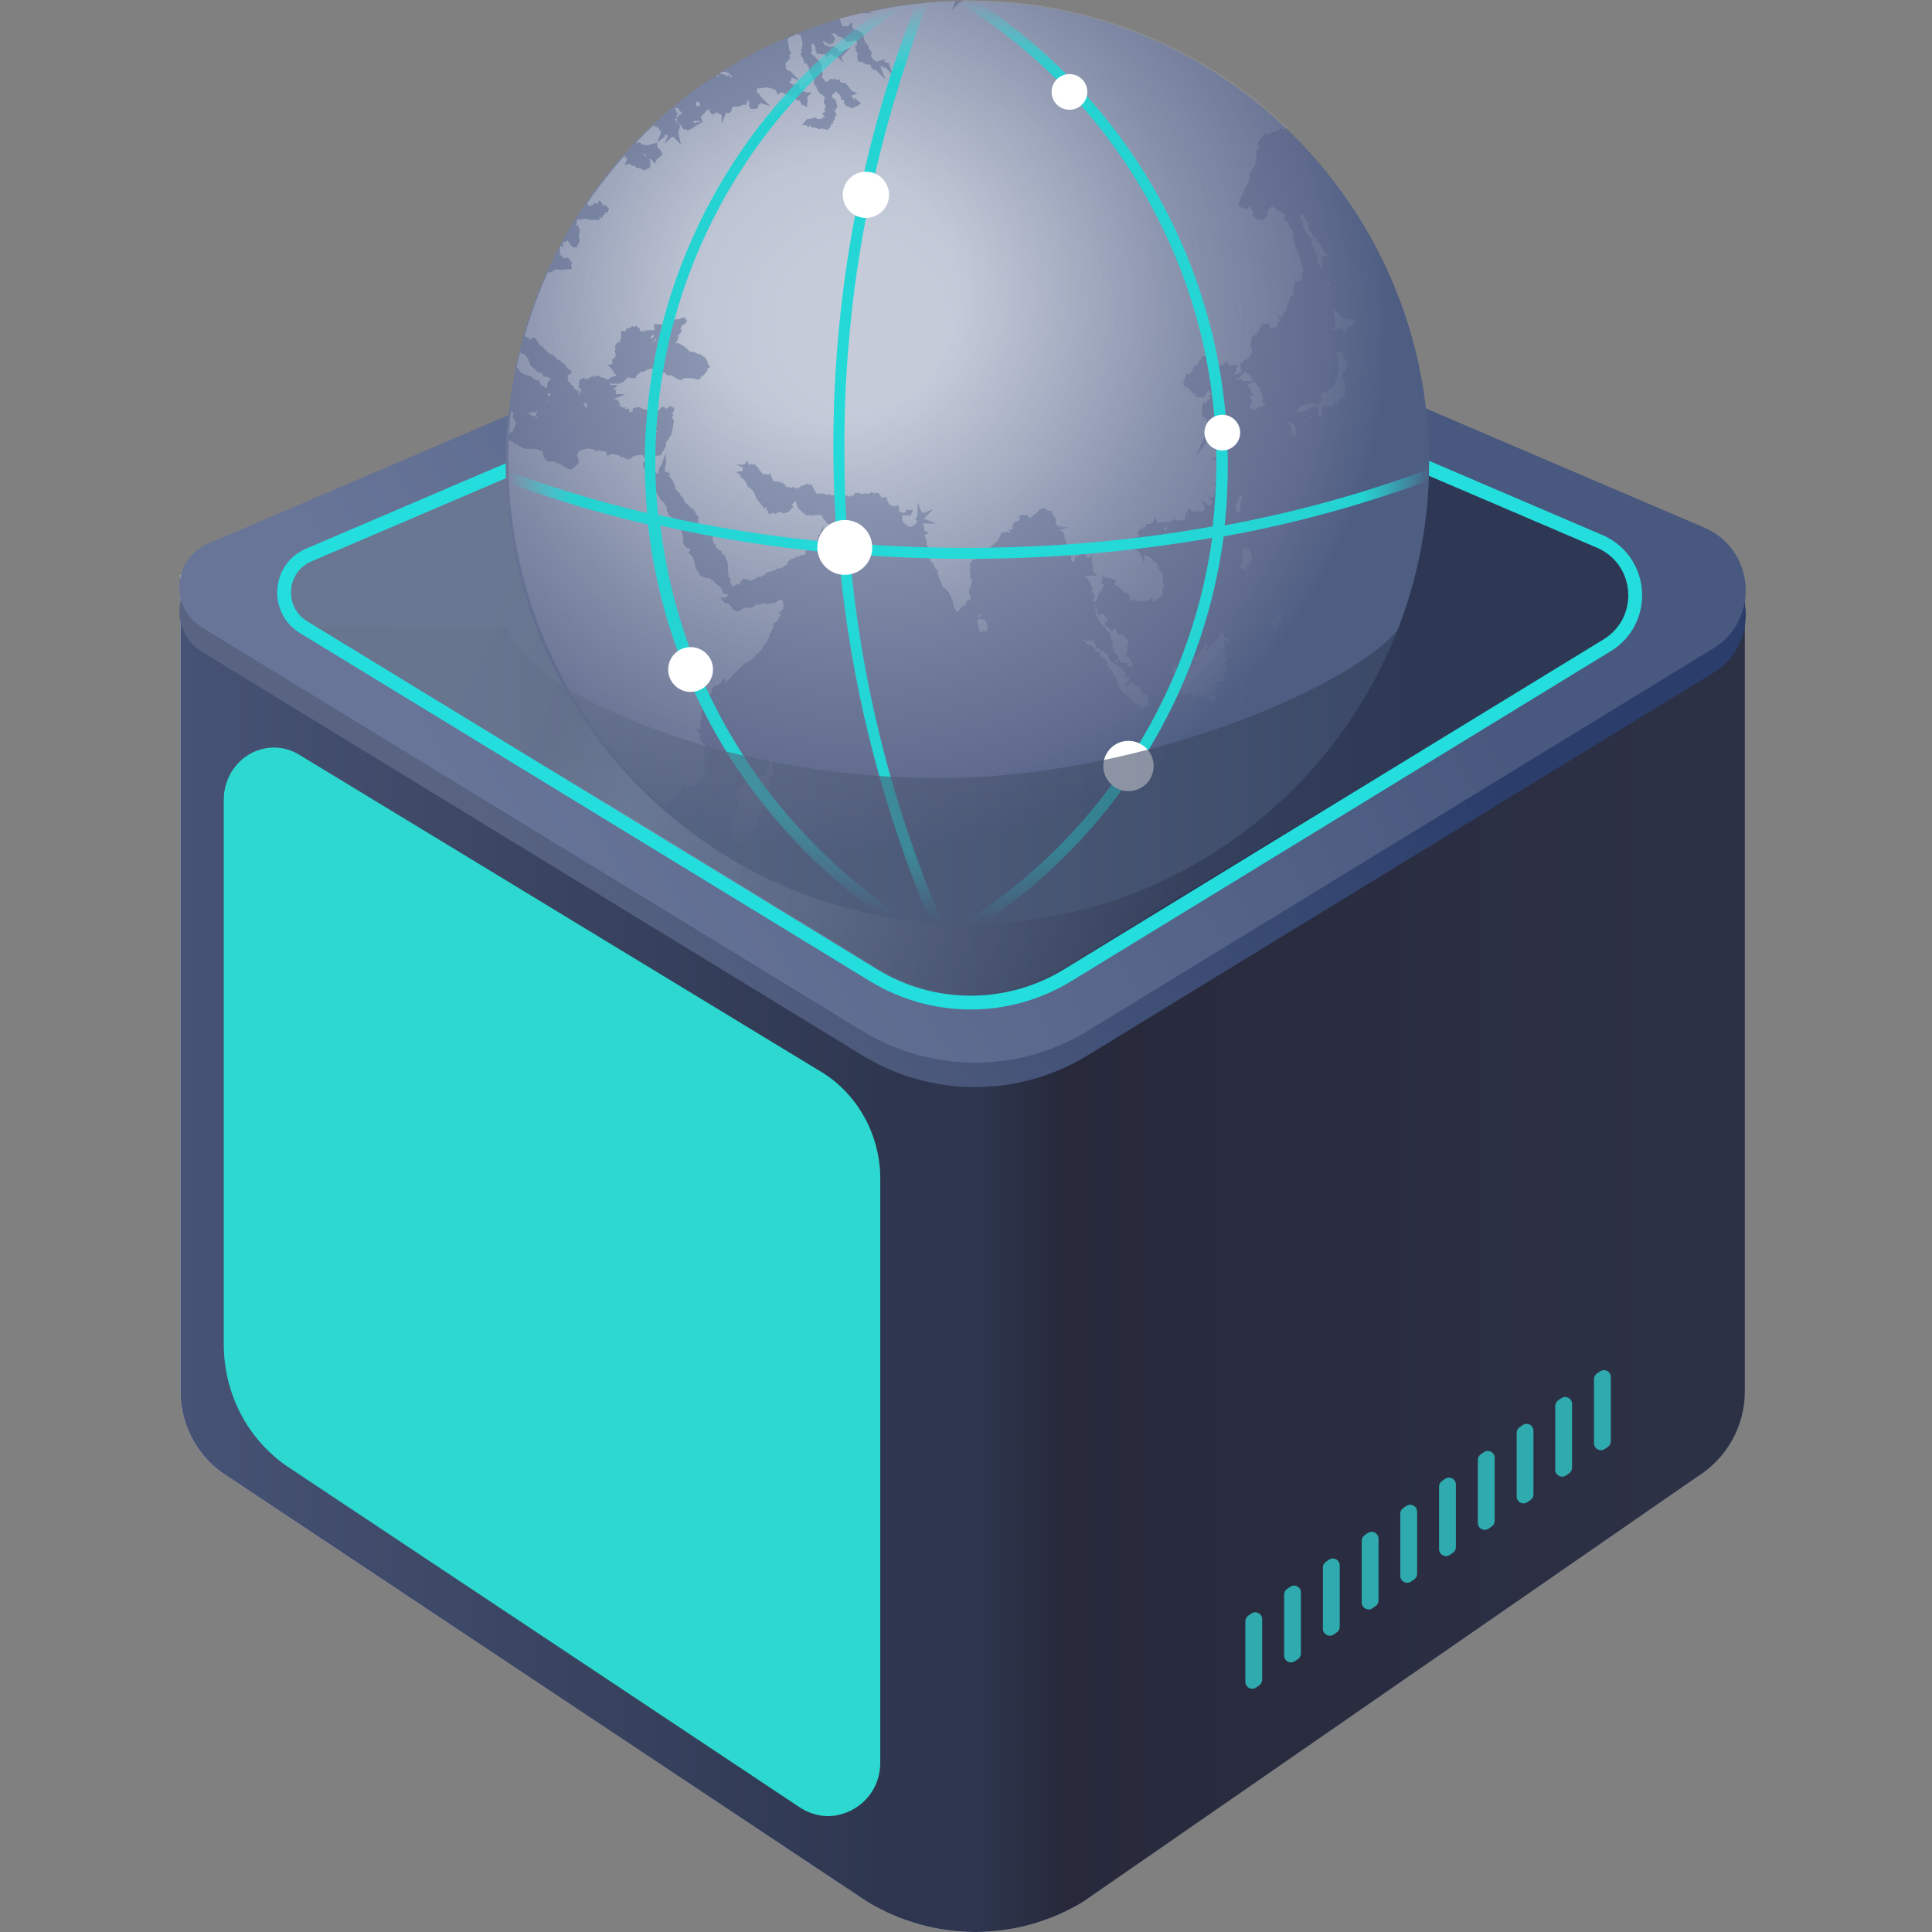 <svg width="140" height="140" viewBox="0 0 140 140" fill="none" xmlns="http://www.w3.org/2000/svg">
<rect x="0" y="0" width="140" height="140" fill="#808080" stroke="none"/>
<g clip-path="url(#clip0)">
<path d="M13.077 41.65V100.85C13.077 103.378 14.4 105.713 16.542 107.022L62.835 137.804C67.653 140.734 73.676 140.734 78.494 137.804L122.972 107.022C125.114 105.698 126.437 103.364 126.437 100.85V42.2L13.077 41.65Z" fill="url(#paint0_linear)"/>
<path d="M13.077 42.199V100.849C13.077 103.377 14.4 105.712 16.542 107.02L62.835 137.803C67.653 140.733 73.676 140.733 78.494 137.803L122.972 107.02C125.114 105.697 126.437 103.362 126.437 100.849V42.199H13.077Z" fill="url(#paint1_linear)"/>
<path d="M124.135 48.769L78.794 76.488C73.797 79.537 67.507 79.537 62.51 76.488L14.641 47.237C12.277 45.795 12.515 42.27 15.072 41.17L65.514 19.577C68.801 18.18 72.504 18.18 75.775 19.577L123.496 39.995C127.198 41.586 127.57 46.687 124.135 48.769Z" fill="url(#paint2_linear)"/>
<path d="M124.133 47L78.791 74.72C73.795 77.768 67.504 77.768 62.508 74.72L14.639 45.469C12.274 44.026 12.512 40.502 15.07 39.401L65.512 17.809C68.798 16.411 72.501 16.411 75.773 17.809L123.493 38.227C127.196 39.818 127.568 44.918 124.133 47Z" fill="url(#paint3_linear)"/>
<path d="M90.242 117.484C90.242 117.32 90.322 117.167 90.457 117.073L90.676 116.921C91.007 116.69 91.461 116.928 91.461 117.331V121.72C91.461 121.884 91.381 122.037 91.247 122.13L91.027 122.283C90.696 122.513 90.242 122.276 90.242 121.872V117.484ZM93.052 119.964C93.052 120.365 93.502 120.603 93.834 120.376L94.054 120.227C94.19 120.133 94.272 119.979 94.272 119.814V115.398C94.272 114.994 93.818 114.757 93.487 114.988L93.267 115.14C93.133 115.234 93.052 115.387 93.052 115.551V119.964ZM95.863 118.03C95.863 118.432 96.313 118.67 96.645 118.443L96.864 118.293C97.001 118.2 97.082 118.046 97.082 117.88V113.435C97.082 113.031 96.629 112.794 96.297 113.025L96.078 113.177C95.943 113.271 95.863 113.424 95.863 113.588V118.03ZM98.674 116.127C98.674 116.529 99.124 116.766 99.456 116.54L99.675 116.39C99.811 116.297 99.893 116.142 99.893 115.977V111.502C99.893 111.098 99.439 110.861 99.108 111.091L98.888 111.244C98.754 111.337 98.674 111.491 98.674 111.655V116.127ZM101.469 114.194C101.469 114.596 101.919 114.833 102.251 114.607L102.471 114.457C102.607 114.364 102.689 114.209 102.689 114.044V109.539C102.689 109.135 102.235 108.898 101.903 109.128L101.684 109.281C101.549 109.374 101.469 109.528 101.469 109.692V114.194ZM104.28 112.26C104.28 112.662 104.73 112.9 105.062 112.673L105.281 112.524C105.418 112.43 105.499 112.276 105.499 112.111V107.576C105.499 107.172 105.045 106.935 104.714 107.166L104.495 107.318C104.36 107.412 104.28 107.565 104.28 107.729V112.26ZM107.091 110.357C107.091 110.759 107.541 110.997 107.872 110.77L108.092 110.62C108.228 110.527 108.31 110.372 108.31 110.207V105.643C108.31 105.239 107.856 105.002 107.525 105.232L107.305 105.385C107.171 105.478 107.091 105.632 107.091 105.795V110.357ZM109.901 108.439C109.901 108.841 110.351 109.078 110.683 108.852L110.902 108.702C111.039 108.609 111.12 108.454 111.12 108.289V103.68C111.12 103.276 110.667 103.039 110.335 103.269L110.116 103.422C109.981 103.515 109.901 103.669 109.901 103.832V108.439ZM112.697 106.505C112.697 106.907 113.147 107.145 113.479 106.918L113.698 106.768C113.835 106.675 113.916 106.521 113.916 106.356V101.732C113.916 101.328 113.462 101.091 113.131 101.321L112.911 101.474C112.777 101.567 112.697 101.721 112.697 101.884V106.505ZM115.725 99.526C115.589 99.619 115.507 99.774 115.507 99.939V104.587C115.507 104.989 115.957 105.227 116.289 105L116.509 104.85C116.645 104.757 116.727 104.602 116.727 104.437V99.789C116.727 99.387 116.277 99.15 115.945 99.376L115.725 99.526Z" fill="#2FAAAF"/>
<path d="M60.009 131.602C59.266 131.602 58.537 131.364 57.898 130.933L20.75 106.218C17.91 104.24 16.215 100.954 16.215 97.414V57.947C16.215 55.865 17.851 54.17 19.858 54.17C20.512 54.17 21.167 54.363 21.732 54.72L59.623 77.74C62.195 79.361 63.787 82.291 63.787 85.399V127.647C63.816 130.1 61.839 131.602 60.009 131.602Z" fill="#2CD8CF"/>
<path d="M116.439 46.772L77.354 70.679C73.048 73.309 67.62 73.309 63.315 70.679L41.619 57.427L22.001 45.449C19.957 44.209 20.175 41.16 22.37 40.222L65.878 21.609C68.709 20.402 71.909 20.402 74.724 21.609L105.751 34.877L115.887 39.217C119.103 40.574 119.405 44.98 116.439 46.772Z" fill="url(#paint4_linear)" stroke="#24DEDE" stroke-miterlimit="10"/>
<path d="M103.559 33.503C103.559 51.928 88.572 66.973 70.102 66.973C61.713 66.973 54.02 63.858 48.118 58.722C41.089 52.558 36.645 43.544 36.645 33.503C36.645 32.94 36.645 32.41 36.679 31.88C36.679 31.747 36.679 31.581 36.712 31.449C36.745 30.885 36.778 30.289 36.878 29.726C37.01 28.665 37.176 27.638 37.375 26.577C37.441 26.246 37.541 25.881 37.607 25.55C37.707 25.119 37.839 24.688 37.939 24.291C38.403 22.667 39 21.11 39.663 19.618C39.928 19.055 40.227 18.491 40.492 17.928C40.492 17.895 40.525 17.862 40.558 17.829C40.591 17.762 40.624 17.663 40.691 17.597C40.691 17.564 40.724 17.564 40.724 17.53C41.255 16.57 41.785 15.675 42.415 14.78C43.244 13.554 44.139 12.394 45.134 11.3C45.399 11.002 45.665 10.704 45.93 10.406C46.328 9.975 46.759 9.544 47.19 9.146C47.654 8.716 48.151 8.285 48.649 7.854C49.71 6.959 50.837 6.131 52.031 5.369C52.097 5.335 52.164 5.302 52.23 5.236C53.722 4.275 55.314 3.447 56.938 2.751C57.104 2.684 57.27 2.618 57.403 2.552C57.436 2.552 57.469 2.519 57.502 2.519C58.53 2.121 59.591 1.723 60.652 1.425C61.15 1.259 61.647 1.127 62.178 1.027C62.376 0.961 62.575 0.928 62.807 0.862C64.83 0.398 66.919 0.133 69.108 0.066C69.273 0.066 69.439 0.066 69.638 0.066C69.804 0.066 69.97 0.066 70.135 0.066C79.121 0.066 87.278 3.612 93.28 9.378C99.613 15.443 103.559 24.026 103.559 33.503Z" fill="url(#paint5_radial)"/>
<path d="M56.01 56.07V55.871L55.943 55.639L56.01 55.573V55.441L55.943 55.341V55.175L55.811 55.109L55.745 55.209V55.374L55.579 55.573H55.545L55.479 55.706L55.545 55.772L55.413 55.904V56.07L55.181 56.302L55.114 56.236L54.982 56.368L54.916 56.534L54.683 56.633L54.518 56.832H54.285L54.219 56.766L54.186 56.832H53.888L53.788 56.932L53.722 56.865L53.622 56.932H53.556L53.622 56.998L53.456 57.164L53.291 57.363L53.423 57.528L53.324 57.594L53.357 57.628V57.793L53.423 58.059L53.49 58.191V58.257V58.324V58.39L53.39 58.688L53.324 58.754L53.258 58.986H53.224L53.158 59.053V59.218L53.026 59.351L52.926 59.384V59.517L52.793 59.649V59.914L52.959 60.113L52.926 60.179H52.992V60.444L52.893 60.511V60.776L52.959 60.842L53.026 60.908L53.092 61.008L53.191 60.975L53.258 61.074L53.39 61.207H53.556L53.622 61.173L53.689 61.041L54.087 61.008H54.186L54.252 60.975L54.319 60.908L54.385 60.809L54.451 60.676V60.544L54.518 60.478L54.385 60.345L54.584 60.212V59.98H54.75V59.947L54.816 59.649L54.882 59.483V59.417L54.949 59.185L55.114 59.02L55.247 58.589L55.313 58.489V58.357L55.38 58.191L55.413 58.092L55.512 57.926L55.579 57.694L55.645 57.495L55.678 57.429L55.711 57.363L55.645 57.296V57.064L55.811 56.932V56.865L55.877 56.799L55.745 56.667L55.811 56.6V56.17H56.142L56.209 56.236L56.01 56.07ZM48.284 58.854L48.35 58.92V58.887C48.317 58.887 48.284 58.854 48.284 58.854ZM48.35 58.92L48.317 59.02L48.383 58.953L48.35 58.92ZM56.806 43.875L56.706 43.776L56.772 43.61L56.673 43.511L56.739 43.444H56.507L56.441 43.511L56.308 43.577L56.175 43.709L56.109 43.643L55.977 43.709L55.645 43.776H55.512L55.446 43.709H55.38L55.247 43.776H55.114L54.982 43.842L54.882 43.776H54.849L54.551 43.975L54.352 44.041H54.285H53.987L53.854 44.107H53.755L53.689 44.173L53.622 44.24L53.423 44.306L53.224 44.24L53.158 44.173H53.092L53.026 44.008L52.727 43.676L52.661 43.709H52.561L52.163 43.312H52.594L52.661 43.212H52.727L52.76 43.179V43.113L52.727 43.08L52.561 43.014H52.429L52.296 42.682L52.23 42.616L52.163 42.483H52.097L51.964 42.351L51.865 42.285L51.732 42.152L51.566 41.986L51.434 41.92L51.368 41.854L51.301 41.92L51.235 41.854L51.169 41.92L51.102 41.854L50.704 41.688L50.638 41.522L50.605 41.456L50.539 41.39V41.324H50.472L50.34 40.826L50.174 40.329L49.809 39.965H50.008V39.799L49.875 39.733L49.71 39.666L49.544 39.435L49.477 39.136L49.511 38.971L49.477 38.805L49.345 38.407V38.208V38.142L49.279 38.076L49.212 38.01V37.943L49.146 37.877V37.778H49.113L48.914 37.612L48.748 37.546V37.479H48.649L48.45 37.314L48.284 36.916L48.35 36.85L48.317 36.817V36.75L48.251 36.684L48.184 36.518L48.019 36.319L47.886 36.253L47.82 36.088L47.488 35.59V35.425L47.455 35.358L47.422 35.193L47.355 35.127V35.093L47.19 34.928V34.729L47.223 34.663L46.958 34.398L46.891 34.265L46.692 34V33.9L46.593 33.768V33.569L46.792 33.337L46.825 33.37L46.758 33.171L46.659 33.105L46.593 32.972H46.261L46.095 33.039L46.029 32.972L45.963 33.039L45.83 33.105L45.664 33.271H45.399L45.233 33.171H45.266L45.134 33.105L45.068 33.171L44.868 33.006L44.736 32.972L44.338 32.906H44.205L44.04 33.072L43.907 32.741L43.841 32.674L43.774 32.707L43.376 32.641L43.343 32.608H43.277V32.741L42.945 32.542H42.879L42.713 32.509L42.68 32.542L42.514 32.475L42.415 32.542L42.15 32.608L41.984 32.674L41.917 32.741L41.851 32.873L41.818 32.906V33.072L41.884 33.171L41.951 33.437L41.884 33.602L41.685 33.801L41.486 33.967L41.287 34.033L40.956 33.867L40.757 33.702L40.624 33.635L40.425 33.569L40.094 33.437H40.027H39.729L39.497 33.271L39.331 32.873V32.741L39.298 32.674L39.066 32.641L38.9 32.542H38.668L38.535 32.509L38.204 32.542L37.872 32.475L37.739 32.343H37.673H37.64L37.474 32.177L37.441 32.144L37.375 32.21L37.209 32.045H37.176L36.91 31.879L36.877 31.813C36.844 32.343 36.844 32.906 36.844 33.437C36.844 43.477 41.287 52.524 48.317 58.655V58.622L48.251 58.456L48.317 58.39L48.284 58.357V58.092H48.516H48.549H48.582V58.025L48.98 57.76H49.047L49.08 57.727V57.661L49.279 57.528L49.312 57.462L49.345 57.429L49.511 56.932L49.544 57.031V56.899L49.776 57.131L49.875 57.064H49.909V56.899L50.174 56.998L50.34 56.899L50.373 56.832H50.572L50.771 56.733V56.567H50.97V56.501L51.003 56.435L50.837 56.269L51.003 56.103L51.136 55.971V55.871V55.805H51.102L50.97 55.672V55.507L50.804 55.341H51.102V55.242L51.036 55.076L51.102 55.01L51.069 54.977V54.712L51.003 54.446V54.281L51.069 54.214L51.003 54.148L51.136 54.016V53.982L51.102 53.949L50.97 53.883L50.704 53.618L50.771 53.452V53.419L50.671 53.32L50.738 53.187L50.704 53.121L50.406 52.823H50.804L50.738 52.723L50.804 52.657L50.738 52.591V52.325L50.804 52.16L50.87 52.093L50.837 51.928L50.771 51.862V51.663L50.903 51.464L51.036 51.099L50.771 50.834H51.202L51.334 50.602L51.401 50.47V50.337L51.566 50.172V49.973L51.666 49.873V49.807L51.799 49.674H51.931H51.998L52.13 49.542H52.163L52.561 49.078V49.575L52.628 49.476L52.694 49.343L52.86 49.177L52.926 49.144L52.959 49.078L53.026 49.012L53.324 48.68L53.423 48.614L53.755 48.283L53.921 48.15L54.087 48.017L54.252 47.951L54.451 47.785L54.949 47.322L55.214 47.023L55.247 46.924L55.579 46.493V46.427L55.745 46.162V46.029L56.043 45.466V45.4V45.234L56.242 45.035H56.308L56.341 45.002L56.441 44.77L56.607 44.538V44.472H56.408L56.806 44.074H56.739L56.806 43.875ZM83.166 50.47L83.1 50.404L83.067 50.337L83.001 50.271L82.934 50.304L82.669 50.205V50.039L82.603 49.973L82.735 49.94L82.57 49.873V49.807V49.741V49.708L82.404 49.774V49.674H82.271L82.039 49.442V49.409L81.409 49.807L81.94 49.078H81.442L81.674 48.846H81.608L81.376 48.581V48.448L81.243 48.316L81.177 48.382L80.978 48.216V48.183L80.414 47.951H80.514L80.282 47.553V47.421H80.182L80.083 47.288L79.917 47.123H79.784L79.652 46.99H79.42V46.692H79.353L79.32 46.559H79.287L79.221 46.394H79.188L79.022 46.46L78.955 46.394H78.922L78.756 46.46L78.591 46.394L78.392 46.228L78.458 46.394L78.558 46.427L78.723 46.626H78.79L78.922 46.791L78.989 46.725L79.287 46.924L79.453 47.189L79.552 47.255H79.718V47.52V47.587H79.851L79.983 47.785H80.016H80.182V47.984H80.215L80.249 48.15V48.183L80.348 48.448V48.481H80.414L80.647 48.647V48.813L80.713 48.945L80.845 49.078L80.912 49.343L81.111 49.674L81.044 49.84L81.078 49.906L81.21 49.973L81.409 50.205L81.442 50.304L81.641 50.337V50.437L81.807 50.503V50.602H81.873L82.039 50.801L82.304 50.967V51.033H82.437L82.735 51.331H82.901L82.934 51.166L83.166 51.232L83.233 51.033L83.166 50.867L83.233 50.702L83.2 50.669L83.166 50.47ZM90.063 51.066L89.997 51.133V51.265L89.931 51.364V51.464H89.997V51.265L90.063 51.199V51.133V51.099V51.066ZM91.124 51V50.934H91.058L90.992 50.669H90.892L91.025 50.503L90.959 50.337L90.826 50.205L90.76 50.105L90.627 50.006V49.873L90.461 49.807L90.362 49.774L90.196 49.608L90.063 49.442L89.997 49.542H89.931L89.997 49.674L89.931 49.807V49.973L89.898 50.039V50.172L89.831 50.238V50.404L89.665 50.47V50.635H89.964V50.867L90.063 51.066L90.196 50.801L90.163 50.735L90.097 50.602V50.437L90.262 50.337L90.329 50.271L90.594 50.172L90.76 50.337L90.859 50.503V50.735L90.793 50.801L90.859 50.867L91.058 50.967V51.199L91.124 51.133H91.224L91.124 51ZM88.671 46.692H88.737V46.394L89.035 46.626V46.361L88.903 46.195H88.87H88.704V45.963L88.571 45.797L88.505 45.864H88.439V45.93H88.372L88.306 46.062V46.195L88.041 46.46L87.975 46.626H87.875H87.809L87.477 47.189V46.626L87.311 46.659V46.692V46.825L87.079 47.056L86.947 47.222V47.288L86.814 47.487L86.648 47.62L86.35 47.686L86.681 48.183L86.151 47.918V48.051L86.051 47.984V48.117L85.985 48.283V48.481L85.554 48.415L85.388 48.316H85.189L85.123 48.183L85.056 48.349L84.99 48.415V48.515V48.614V48.713L85.056 48.846L85.189 48.978H85.222L86.217 48.481L85.388 49.343L85.488 49.476L85.554 49.575V49.807L85.488 49.873L85.554 49.906V50.238L85.686 50.138L85.753 50.304H85.819L85.885 50.37L86.018 50.304H86.051L86.217 50.072L86.383 50.404V50.569L86.482 50.503L86.549 50.569L86.648 50.536L86.681 50.404H86.947L87.013 50.47H87.145L87.212 50.37L87.378 50.602L87.51 50.536L87.543 50.635H87.61L87.775 50.834L87.709 50.867L87.809 50.834H87.908L88.008 50.768L88.074 50.602V50.271L87.61 50.47L88.107 49.973L87.908 49.774H88.306L88.372 49.708L87.941 49.442H88.505V49.376L88.671 49.244V49.012L88.737 48.945V48.68H88.803L88.936 48.515L88.87 48.15L88.671 48.051L88.969 47.852L88.837 47.719V47.62L88.671 47.487L88.803 47.322L88.704 47.123L88.737 47.09L88.505 47.023L88.803 46.858L88.671 46.692ZM93.346 50.635H93.28H93.379H93.346ZM91.124 49.542H91.058L90.926 49.575L90.859 49.509L90.826 49.542L90.76 49.674H90.859L90.926 49.608L91.124 49.542ZM90.727 48.581L90.66 48.481L90.528 48.614H90.561H90.627L90.76 48.581H90.727ZM81.94 48.349L81.973 48.316V48.283L81.94 48.349ZM82.039 48.017L81.973 47.951V47.885L81.906 47.819L81.84 47.686L81.542 47.388L81.741 47.255V47.123L81.674 47.056V46.825L81.741 46.758V46.493V46.427L81.674 46.294L81.343 45.963H81.011V45.864L80.945 45.83L80.879 45.665V45.598H80.713L80.58 45.731L80.249 45.4L80.083 45.366V45.035L80.282 44.969L80.215 44.902V44.77H80.149L80.083 44.67L79.95 44.538V44.472L79.618 44.538L79.453 44.372L79.519 44.24L79.453 44.14V44.074L79.42 43.975L79.353 44.173L79.42 44.24L79.353 44.306H79.42V44.704L79.585 44.637V44.869L79.652 44.936V45.002L79.718 45.035L79.751 45.168H79.784L79.95 45.366L80.016 45.4L80.05 45.466H80.149V45.665L80.282 45.731L80.348 45.797L80.481 45.996L80.547 46.394L80.58 46.493L80.647 46.659L80.58 46.924L80.746 47.09L80.68 47.156L80.746 47.222L80.812 47.322L80.945 47.388L81.078 47.653L81.011 47.719L81.276 48.051L81.442 47.984L81.509 48.051H81.774L81.608 48.183L81.707 48.283L81.873 48.316L81.94 48.349V48.216L82.105 48.382V48.283L82.039 48.017ZM80.945 47.719L80.845 47.819L80.812 47.951H80.978L80.945 47.719ZM80.58 47.885L80.514 47.951H80.647L80.58 47.885ZM92.219 45.598V45.632L92.252 45.731H92.385L92.484 45.797L92.219 45.598ZM71.528 45.3V45.234L71.395 44.969V44.936H71.263V44.869H70.865L70.832 45.035V45.134L70.898 45.3L70.865 45.366L70.931 45.532L70.997 45.797H71.097L71.163 45.764H71.395L71.462 45.731L71.528 45.665L71.594 45.532L71.528 45.3ZM92.915 44.836L92.849 44.604L92.915 44.472L92.849 44.405V44.737L92.683 44.604L92.55 44.77L92.484 44.704V44.77L92.186 44.936L92.02 45.002L92.186 45.168L92.484 45.731L92.55 45.665L92.451 45.598L92.517 45.4L92.683 45.101L92.915 45.035V44.836ZM91.688 44.77V44.836L91.721 44.77H91.688ZM71.031 44.637V44.438H70.964V44.604H70.865V44.77L71.064 44.637H71.031ZM49.08 8.881L49.013 8.848V8.914L49.179 8.947L49.08 8.881ZM49.411 8.218V8.152L49.345 8.119L49.179 7.953V7.853L49.013 7.82L48.881 7.853L49.013 8.052V8.119L49.146 8.251L49.013 8.384L49.08 8.549L48.947 8.582V8.748V8.781L49.047 8.814V8.582L49.113 8.516L49.08 8.483L49.279 8.284H49.411V8.218ZM94.275 19.551L94.407 19.419V19.386L94.341 19.286V19.154H94.308L94.241 18.756L94.175 18.69V18.524L94.076 18.425L93.976 18.193L94.009 18.16H93.976L93.844 17.729V17.629L93.81 17.563L93.744 17.265L93.777 17.232L93.711 17.033L93.744 16.967L93.678 16.9L93.744 16.834L93.678 16.768L93.611 16.602L93.545 16.569L93.379 16.403V16.171L93.412 16.138L93.379 16.072H93.247L92.981 15.807L93.114 15.674V15.608V15.542H93.048L92.981 15.442H92.915L92.849 15.376L92.617 15.277L92.584 15.243L92.451 15.177L92.351 15.078L92.318 15.011H92.152L92.119 14.978L92.086 15.011H92.02L92.086 15.078H91.987V15.21H91.92L91.854 15.343V15.376L91.788 15.442L91.854 15.508L91.788 15.674L91.456 16.006V15.873L91.191 15.939L91.124 15.873V15.906L90.727 15.575L90.793 15.409V15.343L90.66 15.177V14.945L90.561 14.978L90.428 15.111H90.196L90.13 15.044L90.063 15.078L89.831 14.978L89.732 14.746L89.865 14.448L89.931 14.349V14.216L90.063 14.084V13.918L90.196 13.818V13.653L90.262 13.586V13.553L90.395 13.388L90.461 13.255L90.528 13.189L90.461 13.089L90.528 13.023V12.89L90.594 12.493H90.66L90.694 12.327H90.727V12.294L90.892 12.095L90.959 11.963L91.025 11.896L90.959 11.731L91.025 11.664V11.565L91.091 11.499L91.058 11.432V11.234L90.992 11.068L91.158 10.836L91.257 10.703V10.637L91.124 10.438L91.191 10.239L91.29 10.14L91.357 10.007L91.522 9.875L91.589 9.709H91.854V9.742L91.987 9.643H92.119L92.252 9.544H92.451L92.55 9.444H92.716L92.782 9.278L93.014 9.378L93.247 9.278L93.412 9.345C87.411 3.579 79.254 0.033 70.268 0.033C70.102 0.033 69.936 0.033 69.77 0.033L69.638 0.165H69.538L68.975 0.729L69.24 0.066C67.085 0.132 64.996 0.397 62.94 0.861L63.305 0.961H62.343C61.846 1.093 61.315 1.226 60.818 1.358L60.917 1.524V1.657H60.95L61.017 1.855L61.083 1.888H61.149L61.415 1.922L61.746 1.59V1.955L61.812 2.054L61.879 2.12L61.945 2.187H62.144L62.31 2.286H62.343L62.542 2.485L62.608 2.816L62.675 2.982L62.641 3.048L62.774 3.115L62.973 3.413V3.579L63.106 3.678L63.172 3.877L63.106 4.076H63.139V4.142L63.404 4.407L63.437 4.44L63.47 4.407L63.603 4.473L63.703 4.407L64.2 4.274L64.067 4.44L64.134 4.506L64.2 4.54H64.399L64.697 5.434L64.167 4.904H64.034L63.835 4.738V4.904V4.937L64.167 5.766L63.47 5.07H63.305L63.106 4.871V4.705L62.973 4.672H62.774L62.443 4.473H62.177L62.111 3.976L62.177 3.844L62.011 3.711V3.512L61.945 3.347L62.111 3.214V3.081L62.045 2.949L61.978 2.883L61.879 2.949L61.547 3.015H61.348L61.149 2.816L61.017 2.75L60.983 2.684L60.751 2.651L60.586 2.485L60.519 2.419H60.154L60.32 2.485L60.519 2.816L60.353 3.148L60.121 3.214L59.823 3.081L59.757 3.048L59.724 2.949H59.69L59.624 3.015L59.591 3.048H59.657L59.724 3.214L59.79 3.28H59.956L60.088 3.413H60.221L60.254 3.38H60.453L60.519 3.479H60.685L60.751 3.678L60.785 3.711V3.777H60.851L61.647 3.446L60.95 4.142L61.116 4.54L60.718 4.142H60.586L60.287 3.943H60.121L59.889 4.175L59.823 3.943H59.757H59.491L59.392 3.877L59.226 3.943L59.06 3.545L59.16 3.512L59.093 3.446V3.413L58.994 3.28L58.928 3.115L58.762 3.28L58.795 3.313L58.828 3.711L58.762 3.91L58.895 3.976L59.16 4.208V4.274H59.226L59.392 4.44L59.558 4.705L59.525 5.103V5.169L59.624 5.335L59.558 5.567V5.6L59.724 5.766L59.79 5.931L59.856 5.898L59.989 5.931V5.898L60.188 5.699L60.353 5.766L60.486 5.699L60.652 5.799L60.818 5.733L60.884 5.931L61.017 5.998H61.249L61.448 6.23V6.263L61.547 6.329L61.614 6.462L61.68 6.528L61.713 6.594L62.144 6.76L61.68 6.959L61.746 7.025L61.879 7.158L61.846 7.224V7.29L62.011 7.058L62.078 7.257H62.144L62.376 7.489L62.177 7.655L62.011 7.721L61.879 7.787L61.68 7.853L61.514 7.721H61.381L61.116 7.456L61.182 7.389V7.323L61.116 7.257L60.917 7.191L60.983 7.025H60.917L60.851 6.859L60.652 6.727V6.594L60.552 6.694L60.42 6.76L60.353 6.826L60.287 6.892L60.32 7.058V7.091L60.519 7.191L60.685 7.688L60.619 7.853L60.486 8.019V8.085L60.619 8.251L60.486 8.549V8.682L60.353 8.814V8.98L60.188 9.046V9.212L59.956 9.411L59.657 9.345L59.624 9.312H59.558L59.359 9.378L59.193 9.278L58.795 9.212L58.662 9.08L58.596 9.245L58.43 9.08H58.099L58.497 8.616H58.696L58.895 8.582L58.994 8.483L59.292 8.649L59.326 8.616H59.591V8.45L59.757 8.516V8.417L59.558 8.218L59.79 8.119V8.052L59.724 7.986L59.79 7.82V7.754L59.856 7.688L59.757 7.588L59.69 7.323L59.757 7.158V6.992L59.624 6.926L59.591 6.826L59.425 6.793L59.193 6.462L59.16 6.296L59.093 6.23V6.163H59.027L58.961 5.931L58.994 5.799L58.861 5.6V5.501L58.729 5.368V5.269L58.662 5.202L58.596 4.871V4.805L58.464 4.672V4.573L58.298 4.639V4.473L58.231 4.44L58.198 4.208L58.099 4.109L57.999 3.877L58.099 3.777L58.032 3.612L58.099 3.545V3.479L58.165 3.214L58.132 3.081V2.949L58.066 2.883V2.717L57.999 2.551L57.767 2.452H57.734L57.668 2.518C57.502 2.584 57.336 2.651 57.203 2.717L57.071 2.849V2.916L57.104 2.949V3.115L57.137 3.214L57.203 3.612V3.678L57.336 3.811L57.203 3.976V4.042L57.27 4.208L57.071 4.407L56.905 4.639L56.971 4.838L56.905 4.904L57.005 5.004L57.071 5.103H57.203L57.933 5.832L57.336 5.6V5.832L57.203 5.931L57.237 5.998L57.369 6.064V6.097L57.436 6.13H57.601L57.635 6.163L57.734 6.031L57.933 6.23V6.395H57.999L58.231 6.66L58.298 6.627H58.331L58.397 6.694H58.828L58.497 7.025V7.257L58.563 7.356L58.497 7.423V7.754L58.099 7.588L57.966 7.323L57.9 7.257H57.701L57.635 7.091L57.601 7.058L57.369 7.025L57.104 6.859L56.872 6.793L56.839 6.727H56.673L56.607 6.66L56.374 6.892L56.209 6.528L56.01 6.462L55.877 6.395L55.545 6.329L55.148 6.395L55.081 6.362L54.982 6.428L54.916 6.395L54.849 6.428V6.462V6.694H54.882V6.76H54.982L55.148 7.025V7.058H55.181L55.811 7.688L55.081 7.456V7.522L54.949 7.588L55.015 7.655L54.949 7.621V7.754L54.816 7.887H54.385L54.252 7.621L54.319 7.522L54.252 7.356L54.319 7.29H54.252L54.153 7.356L54.12 7.389V7.588H53.788V7.621L53.556 7.721H53.258H53.224L53.158 7.787L53.092 7.721L53.026 7.787L53.092 7.82L52.992 7.92L53.059 7.986L52.827 8.218L52.628 8.152L52.296 8.98V8.284L52.263 8.317L51.998 8.185L51.964 8.119L51.633 8.317L51.401 8.085L51.434 8.052V7.92L51.235 7.986H51.202L51.036 8.218L50.97 8.251L50.771 8.483L50.903 8.814L50.406 8.748H50.273V8.914L51.003 8.781L50.174 9.278L50.108 9.345H50.008L49.842 9.51L49.776 9.378H49.544L49.312 9.046L49.146 8.914H49.113L49.279 9.08L49.245 9.179L49.312 9.245L49.245 9.278L49.179 9.444V9.709V9.742L49.345 10.471L48.847 9.974L48.682 9.908L48.151 10.438L48.416 9.775L48.284 9.809L48.184 9.709V9.908L47.621 10.306L47.853 9.742L47.886 9.643V9.51L47.72 9.345L47.687 9.245L47.621 9.179L47.587 9.146V9.245L47.355 9.08C46.924 9.477 46.493 9.908 46.095 10.339H46.129L46.195 10.372L46.361 10.306L46.526 10.471L46.659 10.505L46.891 10.538L47.057 10.505L47.123 10.438H47.289L47.355 10.405L47.621 10.339V10.571V10.637L47.82 10.836L48.019 11.167L47.786 11.399L47.587 11.532L47.455 11.863L47.19 11.565L47.057 11.499V11.598L47.123 11.631V12.095L46.991 12.228H46.891L46.792 12.327H46.593L46.493 12.228H46.361L46.294 12.162H46.129L45.996 12.029V11.963H45.963L45.93 12.062L45.598 11.863L45.266 11.963L45.432 11.565L45.399 11.499V11.432L45.266 11.333V11.267C44.305 12.36 43.376 13.52 42.547 14.746V14.779L42.713 14.945L42.879 14.879H42.912L43.111 14.68L43.244 14.813L43.31 14.746H43.277C43.277 14.713 43.31 14.68 43.31 14.68L43.443 14.514L43.642 14.746V14.813L43.675 14.879H43.907L44.139 15.111L44.006 15.442L43.841 15.376V15.409L43.774 15.475L43.874 15.542L43.642 15.641V15.873L43.476 15.707L43.443 15.774V15.939H42.746L42.614 15.873H42.448L42.382 15.84L42.216 15.873L42.017 15.939L41.951 15.873L41.818 15.939L41.752 16.105H41.818L41.685 16.436L41.851 16.271L42.017 16.668L41.951 16.967V17.165L42.017 17.397L41.951 17.596L41.785 17.928H41.52L41.354 17.762L41.287 17.629L41.122 17.43L41.055 17.464L40.989 17.53H40.856H40.823H40.79V17.928L40.657 17.795L40.591 17.861V18.093L40.525 18.126V18.193L40.591 18.259V18.491V18.524L40.691 18.491L40.856 18.723H40.889L41.122 18.657L41.254 18.789L41.321 18.889L41.453 19.021L41.387 19.187L41.453 19.485L40.724 19.551L40.226 19.518L40.027 19.684L39.795 19.75L39.729 19.684C39.033 21.175 38.469 22.766 38.005 24.357L38.336 24.489V24.688L38.535 24.489H38.8L38.867 24.655L38.999 24.82L39.066 24.953L39.132 25.019L39.198 25.085H39.265L39.828 25.649H39.895L40.06 25.715L40.458 26.113L40.525 26.047L40.724 26.279L40.856 26.345L41.089 26.61L41.122 26.676L41.188 26.709L41.42 26.908L41.321 27.14H41.155L41.122 27.306L41.188 27.471L41.155 27.571L41.188 27.67H41.287L41.42 27.936L41.586 28.002V28.167L41.718 28.234L41.785 28.3H41.917V28.466L41.984 28.598H42.05L42.116 28.565L41.951 28.466L42.15 28.267L41.884 28.002L41.984 27.902L41.951 27.737L42.017 27.505L42.349 27.372L42.415 27.538L42.547 27.405L42.68 27.471L42.713 27.372L42.978 27.239L43.111 27.372V27.239H43.443L43.509 27.339H43.608L43.841 27.405V27.471L43.907 27.405L44.04 27.538L44.305 27.306V27.339L44.471 27.273H44.603L44.67 27.206L44.504 27.041L44.438 26.875L44.371 26.809L44.04 26.411H44.272L44.371 26.345H44.404L44.338 26.08L44.57 25.881H44.603V25.815V25.583L44.537 25.45L44.603 25.317V25.251L44.537 25.085L44.636 24.986L44.703 24.82H44.935H44.968V24.787L44.868 24.688L45.001 24.555V23.992H45.366V23.826L45.598 23.76H45.664L45.83 23.594L45.963 23.727L46.095 23.594L46.261 23.76H46.328L46.394 23.992L46.46 24.025L46.526 23.992L46.659 24.058L46.725 23.892L46.825 23.992L46.924 23.892L47.024 23.959L47.09 23.892L47.256 23.959L47.355 23.926L47.455 23.793L47.355 23.495H47.919L47.952 23.561H48.019L48.151 23.627L48.218 23.561H48.35L48.383 23.528L48.45 23.362H48.582V23.329L48.715 23.197H48.881L48.98 23.13H49.212H49.245L49.312 23.064L49.577 22.998L49.776 23.197L49.676 23.462L49.444 23.561L49.279 23.826L49.378 23.859V24.058L49.113 24.323L49.179 24.39L49.047 24.787L48.914 24.721L48.98 24.787V24.887L49.146 24.854L49.378 24.986L49.511 25.052L49.842 25.317L49.875 25.384L49.942 25.417L50.008 25.483H50.074H50.24L50.306 25.549H50.373H50.439L50.572 25.682H50.605L50.671 25.616L50.97 25.848H51.036L51.202 26.08L51.268 26.212L51.301 26.378L51.467 26.61L51.235 26.709L51.301 26.809L51.169 26.941L51.102 27.074L50.937 27.239L50.804 27.306L50.738 27.471H50.572V27.505L50.24 27.438L50.207 27.405H49.809H49.776H49.577L49.345 27.538L49.08 27.471L48.814 27.306L48.682 27.239L48.582 27.173L48.516 27.239L48.284 27.14L48.118 26.974V26.941L47.985 27.074L47.919 27.008L47.853 27.074L47.521 26.742H47.289L47.256 26.709L47.19 26.742H46.924L46.891 26.809L46.626 26.941H46.493H46.427L46.394 27.008L46.261 27.074L46.162 27.173L46.095 27.273V27.405H45.731L45.498 27.339L45.266 27.571H45.2L45.266 27.637L44.868 27.803H44.603L44.537 27.77L44.338 27.836L44.272 27.67L44.205 27.836V27.869L44.239 27.902H44.272H44.769L44.438 28.234L44.471 28.3L44.636 28.234V28.565H45.333L44.504 28.896V28.963L44.57 28.93L44.802 29.029L44.935 29.294L44.868 29.36L44.968 29.46L45.034 29.394V29.526H45.366L45.266 29.625H45.598V29.858L45.664 29.891L45.731 29.824H45.797L45.863 29.758H45.896L45.83 29.592L46.228 29.493L46.427 29.559L46.659 29.659H46.825L47.024 29.891L47.09 29.957L47.488 29.924L47.621 29.858H47.654V29.824L47.952 29.493H48.118L48.317 29.625L48.516 29.427L48.847 29.559V29.791L48.682 29.957L48.814 30.09L48.682 30.222L48.781 30.388L48.847 30.587L48.781 30.719V30.918L48.715 31.117L48.649 31.514L48.45 31.746V31.846L48.284 32.011L48.251 32.343L48.085 32.641L47.952 32.807L47.886 32.972L47.654 33.039L47.322 32.972L47.057 33.039V33.536L47.123 33.602V33.635L47.289 33.801V33.967L47.422 34.033L47.488 34.199L47.654 34.364L47.72 34.232V34.099L47.853 33.768L47.919 33.702L48.251 32.84V33.735L48.184 33.834V34.166L48.582 34.331L48.45 34.464L48.615 34.63L48.649 34.729L48.715 34.795L48.781 34.895L48.947 35.292V35.458L49.047 35.524L49.113 35.657L49.245 35.723L49.345 35.955L49.477 36.021L49.577 36.319L49.776 36.518L49.942 36.651L50.074 36.817V36.85H50.24L50.306 37.015L50.373 37.082L50.439 37.247L50.539 37.347L50.572 37.413L50.638 37.479L50.572 37.778L50.638 37.943L50.671 38.109L51.036 38.474H51.102H51.268L51.334 38.606L51.533 38.772V38.838L51.699 38.904L51.633 39.07L51.732 39.401L51.865 39.468V39.633L52.13 39.898H52.263L52.329 40.164L52.495 40.197L52.628 40.528L52.694 40.661L52.76 40.959V41.257H52.694L52.76 41.357L52.793 41.787L52.926 41.92V42.251L53.026 42.351V42.417L53.191 42.483L53.324 42.351H53.556L53.656 42.218V42.152L53.854 41.953H54.087L54.153 42.019H54.285L54.352 42.086L54.518 42.019L54.65 41.986L54.916 41.787H55.181L55.313 41.655L55.38 41.721L55.512 41.522L55.678 41.456H55.745L56.209 41.29L56.275 41.224L56.607 41.158L56.772 41.092L56.905 40.959H57.005L57.071 40.76L57.27 40.528L57.502 40.462H57.568L57.701 40.329L57.767 40.396V40.329H57.867L58.032 40.23H58.165L58.298 40.164L58.364 40.197V39.965L58.53 39.799H58.596L58.762 39.733V39.633L58.994 39.335L59.226 39.236L59.259 39.269H59.359V39.203H59.226L59.359 38.904L59.226 38.772H59.392L59.657 38.076V38.639L59.724 38.573L59.79 38.639L59.823 38.573L59.956 38.44L60.121 38.208V38.142V38.076V38.01H60.088L59.856 37.844L59.79 37.711L59.657 37.579L59.591 37.413L59.525 37.314H59.027L58.895 37.38L58.629 37.314L58.563 37.38L58.331 37.281L58.032 37.015L57.966 36.949L57.767 36.717L57.701 36.386L57.635 36.319L57.369 36.585L57.502 36.717L57.17 37.049V37.115H57.038L56.872 37.181H56.673L56.607 37.115H56.54L56.408 37.082L56.209 37.247L56.043 37.181H55.977L55.711 37.281L55.645 37.015H55.579L55.512 36.85H55.545V36.717L55.413 36.85L55.181 36.618L55.114 36.485L54.849 36.187L54.617 35.624L54.551 35.557L54.352 35.358L54.186 35.292L54.053 34.961L54.02 34.895L53.954 34.828L53.589 34.464H53.722L53.324 34.199L53.821 34.132V34.066V33.934V33.867L53.324 33.668H53.921L54.219 33.37V33.635H54.285L54.352 33.702L54.484 33.569L54.551 33.702L54.65 33.602L54.816 33.768L54.982 33.934V34L55.148 34.199L55.181 34.265H55.214L55.28 34.364H55.678L55.711 34.398L55.811 34.298L55.943 34.63L56.043 34.895L56.209 34.861L56.408 34.928H56.573L56.64 34.994H56.739L56.938 35.193L56.905 35.226L57.038 35.292H57.17L57.303 35.358L57.436 35.292L57.668 35.358L57.8 35.425L57.867 35.358L58.099 35.193H58.198L58.298 35.127L58.464 35.06L58.795 35.127H58.861V35.193L58.928 35.325L58.994 35.491L59.127 35.69V35.756H59.491L59.525 35.789L59.558 35.756H59.724L59.856 35.856L60.088 35.822L60.221 35.889H60.486H60.519L60.586 35.822L60.652 35.856L60.619 35.789H60.884L60.95 35.955H60.983L61.083 35.988L61.149 35.922H61.448V35.988H61.514L61.614 35.922H61.846V35.856L62.011 35.69L62.078 35.723H62.31L62.376 35.789H62.476L62.509 35.822L62.575 35.756H62.84L62.907 35.789L62.973 35.756H63.039L63.172 35.624L63.305 35.756H63.338L63.404 35.723H63.636L63.802 35.889L63.868 36.054H64.034L64.266 35.988V36.253L64.332 36.319L64.399 36.485L64.465 36.551L64.498 36.618H64.631L64.797 36.717L64.896 36.651L65.062 36.585L65.195 36.883L65.128 36.916L65.095 36.949L65.195 37.082L65.493 37.181L65.659 37.082V36.949H66.156L65.99 37.347H65.427L65.327 37.479H65.46L65.394 37.546V37.612V37.778L65.526 37.91L65.891 38.175H65.957H66.024L66.289 38.01L66.355 37.943L66.455 37.778V37.745L66.322 37.612L66.488 37.347V36.386L66.786 37.115H66.853L66.919 37.181L67.648 36.883L66.952 37.579L67.847 37.943H66.886V38.01L66.919 38.043L66.985 38.208V38.374L66.952 38.44L67.317 38.606L66.985 38.772L67.118 39.07V39.203L67.184 39.368L67.118 39.435L67.383 39.832H67.217V39.898L67.383 40.296V40.561L67.449 40.694L67.582 40.76L67.648 40.926L67.715 40.992V41.058V41.125H67.781V41.224L67.814 41.257H67.947V41.555L68.013 41.721L68.046 41.854L68.146 42.086L68.212 42.218L68.245 42.384L68.278 42.417L68.345 42.55L68.411 42.616H68.477L68.643 42.815L68.809 43.014L68.875 43.179H68.942V43.411L69.041 43.577L69.107 43.809V43.975L69.273 44.273L69.373 44.372L69.505 44.24L69.572 44.074L69.804 43.908H69.87L69.936 43.842L69.969 43.776L70.102 43.511L70.334 43.444L70.301 43.146L70.235 43.014V42.649L70.367 42.417L70.434 42.152V41.986L70.301 41.92V41.423L70.235 41.224L70.334 41.125L70.268 40.926L70.334 40.76L70.566 40.528H70.798V40.462L70.997 40.263L71.23 40.329L71.296 40.263L71.263 40.197L71.329 39.998L71.495 39.832L71.66 39.799L71.727 39.733L71.793 39.6L72.257 39.236L72.357 39.037L72.423 38.971L72.556 38.606H72.755L72.854 38.54H73.02L73.086 38.606H73.153L73.219 38.54L73.053 38.374H73.385V38.341L73.418 38.308V38.407V38.341L73.318 38.242L73.451 37.91L73.55 37.811L73.849 37.711L73.882 37.678V37.579V37.314H74.181L74.346 37.38V37.247L74.612 37.513H74.711L74.877 37.347L74.844 37.281H74.976L75.374 36.883L75.706 36.817L75.739 36.883L75.772 36.916H75.838L75.905 36.982L75.971 37.015H76.037L76.104 36.982L76.071 37.015H76.203L76.369 37.413L76.435 37.479V37.513L76.502 37.446V37.943L76.568 38.01L76.634 38.109H76.701V38.142L76.866 38.208V38.076L76.999 38.208H77.43L76.767 38.407H76.8L76.833 38.44L76.966 38.507L77.132 38.706V38.938L77.198 39.004V39.169L77.264 39.335V39.401L77.53 39.501L77.43 39.6V39.832L77.496 39.965L77.629 39.567V40.13L77.662 40.164L77.629 40.197V40.594L77.695 40.727H77.762L77.861 40.661L77.927 40.462L77.861 40.329H78.193V40.23L77.695 39.733L78.657 40.13V40.197L78.723 40.263L78.823 40.429L78.856 40.462L79.121 40.197V40.661V40.694V40.859L79.154 40.893L79.188 41.158V41.39L79.519 41.721H78.657V41.787L78.856 41.986L78.922 42.086L78.989 42.152L79.055 42.45L79.088 42.483L79.188 42.715L79.121 42.782V42.815V42.881L79.353 43.113L79.287 43.179L79.353 43.312L79.221 43.444V43.61H79.42V43.477L79.552 43.345L79.618 42.98L79.751 42.848L79.817 42.748L79.917 42.649L79.851 42.583L79.983 42.45V42.384V42.318L79.718 42.218L79.884 42.053V41.655L80.116 41.887L80.182 41.821L80.282 41.92L80.414 41.854L80.481 41.92H80.547L80.713 41.986L80.879 42.152L80.746 42.285V42.318L80.812 42.417L81.011 42.483L81.144 42.616L81.21 42.649L81.509 42.947H81.674L81.84 43.179V43.245L81.973 43.577L82.238 43.312V43.577H82.934V43.511H83.2H83.233L83.498 43.245V43.544L83.564 43.61L83.73 43.544L83.796 43.477V43.411L84.062 43.312L84.161 43.212L84.194 43.113L84.261 42.947L84.194 42.748L84.294 42.715V42.682V42.483L84.36 42.417V42.384L84.294 42.318V42.152L84.228 41.986L84.294 41.92L84.228 41.821L84.294 41.754L84.228 41.589L84.161 41.522L84.095 41.357L83.929 41.191L83.995 41.125L83.896 41.025V40.992L83.83 40.826L83.763 40.76L83.531 40.594L83.498 40.495L83.299 40.362L82.934 40.197V40.859L82.603 40.097L82.437 39.932L82.338 39.865L81.873 39.7L82.105 39.6L82.172 39.435V39.169L82.238 39.103L82.304 39.004L82.47 38.838L82.537 38.904V38.739L82.404 38.606L82.537 38.474V38.341H82.735L82.868 38.208L83.034 38.142H83.133L82.968 37.977H83.365L83.498 37.844L83.531 37.877L83.697 37.479L83.863 37.877L83.896 37.844L83.995 37.943L84.062 37.811L84.261 37.877L84.427 37.811L84.592 37.977V38.076L84.659 38.01L84.46 37.811H84.858L85.123 37.546V37.711H85.554L85.686 37.645L85.753 37.678L85.819 37.645L85.885 37.579V37.513V37.115L86.118 37.347L86.051 37.247V36.85L86.416 37.015L86.549 37.148L86.648 37.115L86.781 36.982L86.88 37.082V37.049H87.112H87.179L87.344 36.883L87.079 36.154L87.577 36.651L87.742 36.585V36.518H87.809L87.875 36.419H87.941L87.543 36.021H87.875L88.173 35.292L88.273 35.259L88.207 35.193H87.941L88.074 35.06L87.975 34.961H88.14L88.339 34.762V34.729H88.472L88.671 34.232L88.737 34.364V34.298L88.803 34.166L88.77 34.132L88.87 34.033H88.704V33.768L88.87 33.602V33.47L88.77 33.37L88.87 33.337V33.205L88.803 33.271L88.571 33.171L88.505 33.105L88.472 33.138L88.14 34V33.271L87.742 33.437L88.14 33.039V33.006L88.306 32.84L88.074 32.542L88.571 32.741L88.704 32.608H88.737L88.803 32.509H88.837L88.803 32.442L88.571 32.277L88.406 32.144L88.273 32.011L88.14 32.078L87.941 32.011L87.775 31.879H87.742L87.61 31.813L86.615 33.138L87.344 31.481L87.61 31.382L87.775 31.448L88.008 31.382L88.041 31.448L88.339 31.514L88.173 31.282V31.15L88.008 31.017V30.918L87.842 30.852L87.908 30.686L87.809 30.487L87.643 30.421L87.378 30.52V30.288L87.112 30.189V29.791L87.145 29.659L87.079 29.526L87.245 29.095L87.411 29.261L87.444 29.228L87.378 29.162L87.643 28.896H87.676V28.83H87.742L87.577 28.665L87.975 28.499L88.041 28.532H88.14L88.173 28.499H87.775L87.61 28.333L87.577 28.267L87.51 28.3V28.366L87.444 28.433L87.344 28.665L87.179 28.83L87.013 28.764L86.947 28.797H86.681L86.516 28.399V28.631L86.383 28.466L86.317 28.532V28.366L86.151 28.167L86.118 28.134L85.985 28.068L85.786 28.002V27.836L85.72 27.67L85.786 27.604V27.538L85.852 27.471V27.372L85.919 27.306V27.074L86.317 27.14L86.151 26.974H86.317L86.416 26.875L86.482 26.577L86.748 26.411H86.814L86.88 26.345V26.179L87.013 26.047H86.98L87.046 25.98L87.112 25.815H87.378L87.477 25.549L87.742 25.947L88.041 26.146V26.411L87.908 26.544L87.842 26.61V26.742L88.273 26.312L88.14 26.577H88.306L88.505 26.411L88.605 26.477H88.638L88.87 26.146L89.002 26.444H89.069L89.268 26.511H89.301L89.367 26.444H89.699L89.566 26.776L89.599 26.842L89.467 27.041V27.14H89.5L89.997 26.941H89.964L89.865 26.61L89.898 26.577V26.544V26.378L90.063 26.245L90.13 26.113L90.329 26.047H90.395H90.428V25.98L90.627 25.781L90.561 25.715L90.727 25.583V25.284L90.627 25.185V24.92L90.694 24.655V24.39H90.826L90.992 24.224H91.025L91.058 24.125L91.224 24.058V23.992L91.257 23.959V23.793L91.357 23.694V23.594L91.522 23.429L91.688 23.495L91.854 23.429L92.02 23.594V23.727H92.086L92.119 23.793L92.186 23.727L92.252 23.793L92.385 23.727L92.451 23.661H92.55L92.617 23.594L92.683 23.528L92.55 23.395L92.782 23.296L92.617 22.865L92.915 22.998V22.931L92.981 22.865V22.7L93.081 22.633V22.567L93.18 22.501L93.247 22.269L93.28 22.236L93.379 21.838L93.446 21.705V21.573L93.578 21.44H93.644L93.711 21.341L93.644 21.076L93.777 20.943L93.711 20.711L93.844 20.579V20.38H94.275L94.308 20.314V20.148L94.407 20.049L94.341 19.817L94.407 19.651V19.485H94.275V19.551ZM42.017 15.111L42.05 15.078V15.011C42.05 15.044 42.05 15.078 42.017 15.111ZM82.669 43.941L82.702 43.908L82.57 43.875L82.702 44.008V44.074L82.769 44.041L82.868 44.074H82.934L82.669 43.941ZM79.353 43.743V43.908H79.42V43.842L79.353 43.743ZM91.191 43.212H91.124V43.345H91.158V43.312L91.224 43.245L91.191 43.212ZM92.385 42.715V42.782L92.451 42.848L92.517 42.914V42.881L92.385 42.715ZM90.329 41.721H90.395L90.428 41.688L90.461 41.721V41.555L90.329 41.721ZM90.727 40.197L90.66 40.164L90.561 39.898V39.832L90.329 39.766L90.229 39.666H90.163V39.7L90.03 39.865V39.898V40.164V40.396L89.997 40.462L90.063 40.594V40.76L89.931 40.826L89.898 40.959V41.025L89.964 41.158V41.224H90.13V41.29H90.262L90.395 41.456L90.362 41.357V41.191L90.395 41.125L90.329 40.992L90.627 40.694L90.727 40.528V40.462V40.329V40.197ZM85.222 38.739L85.056 38.805L84.99 38.739L84.891 38.805L84.824 38.739H84.791H84.626H84.559L84.526 38.838L84.36 38.971L84.294 39.037V39.07V39.236L84.327 39.335L84.393 39.401H84.46L84.526 39.468H84.659V39.401L84.858 39.335V39.269L85.023 39.203V39.136L85.09 38.938L85.156 38.871L85.222 38.772V38.739ZM84.493 38.142V38.242H84.327V38.308L84.393 38.374L84.46 38.44L84.592 38.308L84.493 38.142ZM89.997 35.922L89.931 35.856L89.865 35.922L89.798 35.988L89.865 36.021L89.732 36.22V36.286L89.599 36.485L89.533 36.618V36.949H89.599V37.115H89.699V37.247L89.798 37.082L89.898 36.949L89.831 36.916L89.898 36.618V36.551V36.353L89.964 36.22L89.997 36.021V35.922ZM75.043 37.015V37.181H75.076L75.043 37.015ZM87.975 35.856L87.775 36.054H87.875L88.041 35.889L87.975 35.856ZM88.173 35.69L88.207 35.624L88.041 35.756L88.207 35.69H88.173ZM93.844 31.117L93.943 31.017H93.91V30.918H93.844L93.711 30.686H93.611L93.512 30.553H93.446V30.62L93.346 30.686L93.446 30.785L93.545 30.951L93.611 31.117V31.282L93.578 31.415L93.877 31.68L93.844 31.614L93.91 31.316L93.844 31.117ZM37.375 30.719V30.487H37.308L37.143 30.222L37.209 29.99L37.242 29.957L37.176 29.891L37.076 29.725L37.043 29.692C36.977 30.255 36.944 30.852 36.877 31.415L37.176 31.249L37.209 31.216L37.143 31.15L37.275 31.017L37.375 30.719ZM47.587 31.249H47.554L47.422 31.316H47.587L47.654 31.249H47.587ZM94.407 30.421V30.487L94.474 30.587L94.54 30.454L94.573 30.421H94.407ZM95.004 30.189L94.938 30.123L94.871 30.156V30.255H94.971H95.004L95.07 30.189V30.156L95.004 30.189ZM97.657 26.577V26.511L97.624 26.378V26.312L97.557 26.113L97.524 26.047H97.458L97.391 25.881L97.358 25.715L97.325 25.649L97.093 25.417L96.894 25.583L96.828 25.516V25.583L96.894 25.748L96.861 25.881L96.96 26.113L97.027 26.378L96.96 26.544L97.027 26.742L96.927 27.074L96.993 27.239L96.828 27.471L96.761 27.538V27.604V27.77L96.695 27.869L96.662 28.035L96.496 28.134L96.231 28.3H96.165L96.098 28.466L95.833 28.333V28.466L95.734 28.631V28.698L95.667 28.764L95.7 28.797V28.83H95.866L95.7 29.062L95.767 29.128L95.435 29.327L95.369 29.261H95.302H95.103V29.162L94.938 29.228L94.772 29.294H94.672L94.54 29.327L94.374 29.394L94.308 29.327L94.241 29.394L94.208 29.526L94.142 29.592L93.91 29.824L93.844 29.891L93.81 29.924L93.744 30.056L93.611 30.123L93.777 30.056H93.844V29.99L93.91 29.824H94.076L94.142 29.858H94.208H94.374L94.54 29.791H94.606L94.739 29.725V29.692L94.971 29.559L95.103 29.493H95.402L95.568 29.625V29.791L95.501 29.891V29.99L95.7 30.189H95.634L95.667 30.355L95.7 30.288V30.222L95.767 30.156V30.09L95.866 29.924L95.734 29.791L95.8 29.526L95.933 29.394H96.43L96.33 29.493L96.529 29.526V29.36L96.761 29.228H96.927L96.96 29.195L97.027 29.162L97.159 28.863L97.325 28.797H97.557L97.458 28.631V28.068L97.524 27.869L97.425 27.604L97.292 27.405V27.239L97.325 26.974L97.524 26.875V26.809V26.742V26.544L97.657 26.577ZM38.834 30.123L38.933 29.791H38.9L38.834 29.858H38.568L38.403 29.924L38.204 29.891L38.27 29.957L38.403 30.023L38.469 30.09L38.635 30.156L38.734 30.123L38.9 30.288L38.933 30.355L38.966 30.288V30.255L38.834 30.123ZM91.721 29.162V29.062L91.489 29.294V28.797L91.456 28.532L91.323 28.399V28.167L91.091 27.869L90.892 27.67L90.395 27.869L90.528 28.068L90.694 28.234L90.627 28.3L90.793 28.698L90.528 28.631L90.561 28.698V28.731L90.793 29.128L90.627 29.261V29.46L90.561 29.526L90.627 29.692V29.559L90.859 29.791L91.091 29.592L91.224 29.526L91.257 29.46H91.489L91.655 29.294H91.721L91.655 29.228L91.721 29.162ZM42.15 29.195L42.216 29.261L42.249 29.195H42.15ZM42.547 29.327L42.415 29.195L42.614 29.128H42.581L42.382 29.195L42.315 29.162H42.282L42.448 29.559L42.514 29.592L42.581 29.659L42.514 29.526L42.547 29.327ZM97.624 29.128V29.162L97.657 29.128H97.624ZM39.63 29.029V29.095L39.696 29.062V28.996L39.63 29.029ZM97.624 28.83V28.93L97.657 28.896L97.624 28.83ZM39.862 28.499H39.696L39.663 28.466L39.696 28.598L39.762 28.731H39.729V28.797L39.828 28.698L39.895 28.565L39.862 28.499ZM39.729 27.339L39.563 27.306H39.397L39.298 27.074V27.008H39.265H38.999L38.966 26.941L38.834 26.875L38.767 26.742L38.668 26.676L38.436 26.477L38.37 26.312V26.245L38.303 26.179V26.047L38.038 25.715L38.005 25.649H37.938L37.673 25.549C37.607 25.881 37.507 26.212 37.441 26.577L37.507 26.676L37.541 26.709L37.706 26.974L37.872 27.074L38.137 27.173L38.303 27.239H38.469L38.635 27.438L38.867 27.538H39.033L39.132 27.737V27.803H39.165L39.198 27.902L39.464 28.035L39.497 28.234V28.101L39.663 28.035V27.737L39.729 27.67L39.795 27.571L39.928 27.471L39.729 27.339ZM90.793 27.637L90.627 27.239V27.173L90.262 27.008L90.229 26.941L89.732 27.438H89.665V27.571H89.699L89.865 27.405L90.063 27.604H90.892L90.793 27.637ZM87.842 26.742V26.776L87.875 26.742H87.842ZM47.521 24.555L47.289 24.787L47.256 24.82L47.389 24.754L47.587 24.588L47.521 24.555ZM96.463 24.489V24.522H96.496L96.463 24.489ZM47.19 24.39L47.09 24.423L47.289 24.522L47.355 24.39V24.224L47.19 24.39ZM98.22 23.263L98.022 23.163V23.097L97.955 23.13H97.59L97.524 23.031H97.425L97.226 22.931L97.192 22.865H97.093L96.993 22.7L96.861 22.633L96.629 22.401L96.596 22.302H96.529L96.43 22.236L96.562 22.434L96.629 22.6L96.662 22.799V22.865V22.931L96.795 23.263H96.662V23.329H96.695L96.861 23.561L96.728 23.627V23.694L96.562 23.859L96.43 23.793V23.859L96.596 23.992L96.629 23.959L96.795 23.826H97.027L97.192 23.76L97.358 23.992L97.425 24.058L97.557 24.125L97.59 23.959L97.657 23.727L97.823 23.627L97.988 23.528L98.22 23.429V23.263ZM96.297 20.546L96.231 20.479H96.165L96.098 20.38V20.413V20.446L96.264 20.612L96.231 20.777L96.364 20.711V20.579L96.297 20.546ZM96.098 18.425V18.392L95.966 18.358V18.193L95.833 18.06L95.7 17.795L95.634 17.696L95.468 17.464L95.402 17.298L95.336 17.232V17.165H95.17L95.103 16.933L94.938 16.768L94.871 16.635L94.805 16.536V16.039H94.739L94.573 15.873V15.807L94.507 15.74V15.542H94.474L94.407 15.442V15.542L94.208 15.608H94.175V15.707L94.241 15.774L94.407 15.972V16.171V16.37L94.507 16.602V16.668L94.639 16.735L94.706 16.967L94.739 17.033L94.871 17.099L95.037 17.331V17.663L95.103 17.795V17.861L95.302 18.06L95.236 18.16L95.336 18.292L95.402 18.425V18.557L95.468 18.723V19.054L95.667 19.187L95.634 19.319L95.7 19.352L95.899 19.518V19.485L95.8 19.352L95.866 19.121V19.087L95.8 18.922L95.866 18.789L95.7 18.557H96.165H96.231L96.098 18.425ZM41.851 15.972V16.039H41.917L41.851 15.972ZM42.017 15.111L42.05 15.044C42.05 15.044 42.05 15.078 42.017 15.111ZM46.758 11.2V11.167H46.593L46.659 11.2L46.792 11.333L46.858 11.3L46.758 11.2ZM50.539 7.356H50.472L50.439 7.423V7.588L50.505 7.721H50.605L50.671 7.688L50.738 7.621V7.555V7.489L50.539 7.356ZM53.026 5.501L52.893 5.368L52.76 5.269L52.561 5.202H52.362C52.296 5.235 52.23 5.269 52.163 5.335L52.23 5.401L52.296 5.335L52.694 5.501V5.534L52.827 5.401L52.893 5.567L52.992 5.6L53.059 5.534L53.026 5.501ZM51.998 5.467H51.964V5.534L51.998 5.567H52.064V5.434L51.998 5.467Z" fill="url(#paint6_radial)"/>
<path d="M47.854 38.076C51.965 39.037 56.309 39.7 60.785 40.098C61.581 49.476 63.902 58.457 67.417 66.808C67.716 66.841 67.981 66.874 68.279 66.874C64.731 58.556 62.41 49.609 61.581 40.164C64.367 40.363 67.185 40.495 70.07 40.495C76.237 40.495 82.173 39.965 87.843 38.971C86.218 50.735 79.354 60.876 69.738 66.94C69.904 66.94 70.07 66.94 70.236 66.94C70.567 66.94 70.866 66.94 71.197 66.94C80.548 60.677 87.113 50.57 88.672 38.872C94.01 37.911 99.05 36.486 103.692 34.762C103.692 34.497 103.692 34.232 103.692 33.934C99.05 35.69 94.043 37.082 88.738 38.076C88.904 36.618 88.97 35.127 88.97 33.636C88.97 19.585 81.675 7.191 70.667 0C70.501 0 70.335 0 70.169 0C69.838 0 69.539 0 69.208 0C80.581 6.893 88.141 19.386 88.141 33.569C88.141 35.127 88.042 36.651 87.876 38.143C82.206 39.17 76.204 39.7 70.003 39.7C67.119 39.7 64.267 39.568 61.449 39.369C61.25 37.049 61.183 34.696 61.183 32.343C61.183 20.977 63.372 10.107 67.251 0.099C66.953 0.133 66.688 0.166 66.389 0.199C62.51 10.174 60.388 21.01 60.388 32.343C60.388 34.696 60.487 37.016 60.653 39.336C56.143 38.938 51.833 38.242 47.688 37.314C47.555 36.022 47.489 34.796 47.489 33.503C47.489 19.585 54.784 7.29 65.759 0.331C65.129 0.398 64.532 0.53 63.935 0.63C53.524 7.887 46.726 19.916 46.726 33.536C46.726 34.762 46.792 35.989 46.892 37.182C43.344 36.353 39.896 35.293 36.679 34.1C36.679 34.365 36.679 34.63 36.712 34.928C39.929 36.154 43.41 37.182 46.958 38.01C48.252 49.708 54.651 59.915 63.902 66.377C64.499 66.509 65.129 66.576 65.726 66.675C56.11 60.412 49.279 50.072 47.854 38.076Z" fill="url(#paint7_radial)"/>
<path d="M88.573 32.641C89.287 32.641 89.866 32.062 89.866 31.349C89.866 30.635 89.287 30.056 88.573 30.056C87.858 30.056 87.279 30.635 87.279 31.349C87.279 32.062 87.858 32.641 88.573 32.641Z" fill="url(#paint8_radial)"/>
<path d="M77.498 7.953C78.212 7.953 78.791 7.374 78.791 6.66C78.791 5.947 78.212 5.368 77.498 5.368C76.783 5.368 76.204 5.947 76.204 6.66C76.204 7.374 76.783 7.953 77.498 7.953Z" fill="url(#paint9_radial)"/>
<path d="M81.774 57.331C82.781 57.331 83.598 56.514 83.598 55.508C83.598 54.501 82.781 53.685 81.774 53.685C80.767 53.685 79.95 54.501 79.95 55.508C79.95 56.514 80.767 57.331 81.774 57.331Z" fill="url(#paint10_radial)"/>
<path d="M61.217 41.656C62.315 41.656 63.206 40.766 63.206 39.668C63.206 38.57 62.315 37.68 61.217 37.68C60.118 37.68 59.227 38.57 59.227 39.668C59.227 40.766 60.118 41.656 61.217 41.656Z" fill="url(#paint11_radial)"/>
<path d="M62.747 15.793C63.673 15.793 64.424 15.043 64.424 14.118C64.424 13.193 63.673 12.443 62.747 12.443C61.821 12.443 61.07 13.193 61.07 14.118C61.07 15.043 61.821 15.793 62.747 15.793Z" fill="url(#paint12_radial)"/>
<path d="M50.042 50.139C50.94 50.139 51.667 49.412 51.667 48.516C51.667 47.619 50.94 46.892 50.042 46.892C49.145 46.892 48.417 47.619 48.417 48.516C48.417 49.412 49.145 50.139 50.042 50.139Z" fill="url(#paint13_radial)"/>
<path opacity="0.6" d="M101.5 45.352C98.738 49.385 83.114 56.385 68.038 56.385C51.926 56.385 38.182 50.008 36.751 45.549L22.859 45.352L63.385 70.041C67.61 72.615 72.937 72.615 77.162 70.041L115.535 46.647L101.5 45.352Z" fill="url(#paint14_linear)"/>
</g>
<defs>
<linearGradient id="paint0_linear" x1="19.667" y1="90.818" x2="119.929" y2="90.818" gradientUnits="userSpaceOnUse">
<stop stop-color="#E7EFF5"/>
<stop offset="0.257" stop-color="#C3C5D2"/>
<stop offset="0.335" stop-color="#C6C8D5"/>
<stop offset="0.4" stop-color="#CED3DD"/>
<stop offset="0.459" stop-color="#DDE4EC"/>
<stop offset="0.466" stop-color="#DFE6EE"/>
<stop offset="0.569" stop-color="#98A5B5"/>
<stop offset="0.995" stop-color="#7E8EA0"/>
</linearGradient>
<linearGradient id="paint1_linear" x1="12.931" y1="91.092" x2="120.911" y2="91.092" gradientUnits="userSpaceOnUse">
<stop stop-color="#475375"/>
<stop offset="0.484" stop-color="#2E364F"/>
<stop offset="0.533" stop-color="#2E374F"/>
<stop offset="0.594" stop-color="#27293B"/>
<stop offset="1" stop-color="#2D3146"/>
</linearGradient>
<linearGradient id="paint2_linear" x1="35.816" y1="65.106" x2="95.614" y2="31.273" gradientUnits="userSpaceOnUse">
<stop stop-color="#596482"/>
<stop offset="0.995" stop-color="#2A3D6B"/>
</linearGradient>
<linearGradient id="paint3_linear" x1="35.814" y1="63.337" x2="95.612" y2="29.504" gradientUnits="userSpaceOnUse">
<stop stop-color="#687599"/>
<stop offset="0.995" stop-color="#49587E"/>
</linearGradient>
<linearGradient id="paint4_linear" x1="40.512" y1="33.7" x2="94.267" y2="61.459" gradientUnits="userSpaceOnUse">
<stop stop-color="#697792"/>
<stop offset="0.145" stop-color="#66748E"/>
<stop offset="0.266" stop-color="#7B8CAB"/>
<stop offset="0.515" stop-color="#6A7997"/>
<stop offset="0.893" stop-color="#2E3855"/>
</linearGradient>
<radialGradient id="paint5_radial" cx="0" cy="0" r="1" gradientUnits="userSpaceOnUse" gradientTransform="translate(62.433 23.427) scale(38.377 38.354)">
<stop offset="0.146" stop-color="#96A1BB"/>
<stop offset="0.889" stop-color="#5F6A8D"/>
<stop offset="1" stop-color="#4E5E83"/>
</radialGradient>
<radialGradient id="paint6_radial" cx="0" cy="0" r="1" gradientUnits="userSpaceOnUse" gradientTransform="translate(60.046 21.206) scale(43.281 43.255)">
<stop offset="0.219" stop-color="#F3F5F7" stop-opacity="0.5"/>
<stop offset="0.615" stop-color="#D5D9DF" stop-opacity="0.2"/>
<stop offset="1" stop-color="#D4D8DE" stop-opacity="0"/>
</radialGradient>
<radialGradient id="paint7_radial" cx="0" cy="0" r="1" gradientUnits="userSpaceOnUse" gradientTransform="translate(70.247 33.446) scale(33.495 33.475)">
<stop stop-color="#24DEDD"/>
<stop offset="0.859" stop-color="#24D2D1"/>
<stop offset="1" stop-color="#25DFDE" stop-opacity="0"/>
</radialGradient>
<radialGradient id="paint8_radial" cx="0" cy="0" r="1" gradientUnits="userSpaceOnUse" gradientTransform="translate(88.588 31.363) scale(1.297 1.295)">
<stop offset="0.274" stop-color="white"/>
</radialGradient>
<radialGradient id="paint9_radial" cx="0" cy="0" r="1" gradientUnits="userSpaceOnUse" gradientTransform="translate(77.513 6.675) scale(1.297 1.295)">
<stop offset="0.274" stop-color="white"/>
</radialGradient>
<radialGradient id="paint10_radial" cx="0" cy="0" r="1" gradientUnits="userSpaceOnUse" gradientTransform="translate(81.782 55.502) scale(1.812 1.811)">
<stop stop-color="white"/>
</radialGradient>
<radialGradient id="paint11_radial" cx="0" cy="0" r="1" gradientUnits="userSpaceOnUse" gradientTransform="translate(61.225 39.661) scale(1.977 1.975)">
<stop stop-color="white"/>
</radialGradient>
<radialGradient id="paint12_radial" cx="0" cy="0" r="1" gradientUnits="userSpaceOnUse" gradientTransform="translate(62.754 14.112) scale(1.666 1.664)">
<stop stop-color="white"/>
</radialGradient>
<radialGradient id="paint13_radial" cx="0" cy="0" r="1" gradientUnits="userSpaceOnUse" gradientTransform="translate(50.062 48.534) scale(1.629 1.628)">
<stop offset="0.274" stop-color="white"/>
</radialGradient>
<linearGradient id="paint14_linear" x1="35.101" y1="58.66" x2="103.301" y2="58.66" gradientUnits="userSpaceOnUse">
<stop stop-color="#66738D"/>
<stop offset="1" stop-color="#2D3854"/>
</linearGradient>
<clipPath id="clip0">
<rect x="13" width="114" height="140" fill="white"/>
</clipPath>
</defs>
</svg>
